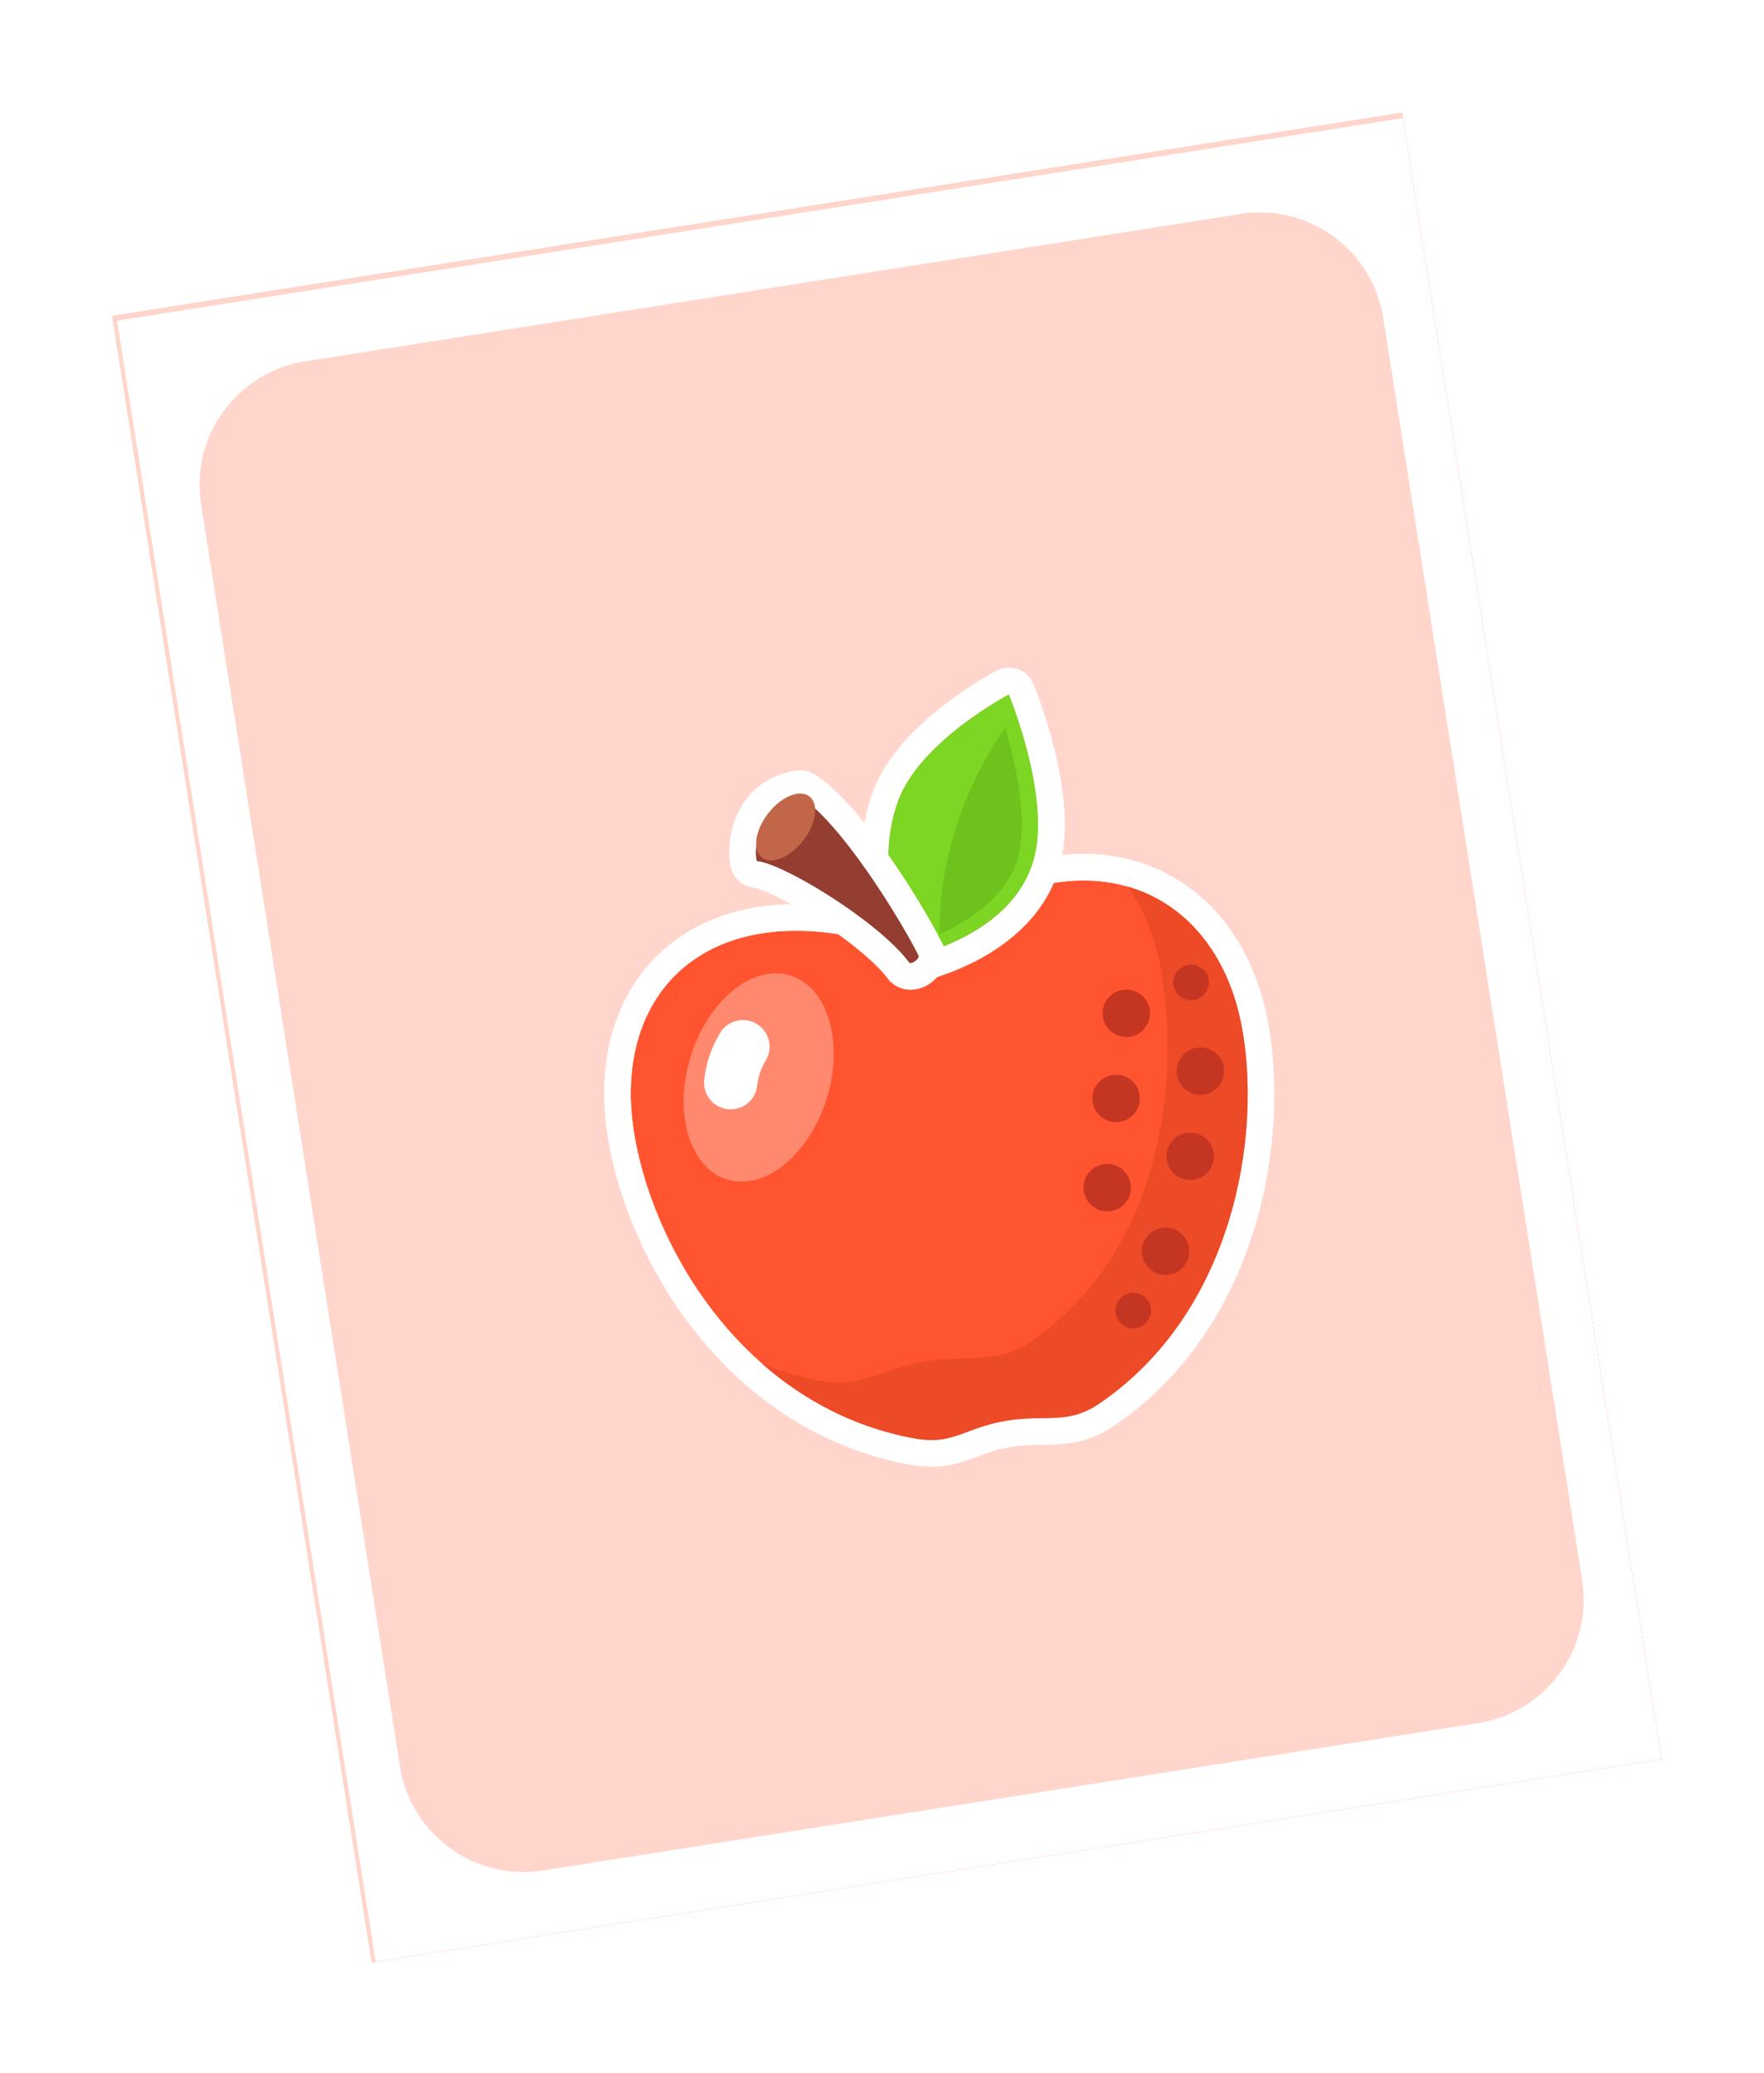 <svg width="354" height="416" viewBox="0 0 354 416" fill="none" xmlns="http://www.w3.org/2000/svg">
<g clip-path="url(#clip0_0_2244)" filter="url(#filter0_dd_0_2244)">
<rect width="262" height="334.468" transform="translate(22.563 65.432) rotate(-8.956)" fill="#FF896F"/>
<rect x="22.563" y="65.432" width="262" height="334.468" transform="rotate(-8.956 22.563 65.432)" fill="#FFD5CC"/>
<g filter="url(#filter1_d_0_2244)">
<path fill-rule="evenodd" clip-rule="evenodd" d="M281.369 24.646L22.563 65.432L74.631 395.822L333.437 355.036L281.369 24.646ZM60.296 73.594C46.611 75.75 37.266 88.593 39.422 102.278L79.341 355.577C81.498 369.262 94.34 378.608 108.025 376.451L295.705 346.874C309.391 344.717 318.736 331.875 316.579 318.19L276.661 64.89C274.504 51.205 261.662 41.859 247.977 44.016L60.296 73.594Z" fill="white"/>
</g>
<g filter="url(#filter2_d_0_2244)">
<path d="M236.339 191.129C240.366 213.303 234.327 248.354 207.671 266.462C200.971 271.013 196.428 268.337 187.766 270.133C180.027 271.738 178.051 274.868 170.204 273.38C137.62 267.197 118.827 237.008 114.513 213.256C108.873 182.202 131.774 161.719 170.745 176.421C199.928 150.55 230.699 160.075 236.339 191.129Z" fill="#FF542F"/>
<path fill-rule="evenodd" clip-rule="evenodd" d="M169.632 170.335C150.473 163.821 134.055 165.164 122.761 173.345C110.758 182.039 106.169 197.261 109.248 214.212C113.806 239.311 133.72 271.906 169.208 278.639C174.111 279.569 177.483 279.052 180.688 278.006C181.788 277.647 182.68 277.31 183.518 276.994C185.126 276.388 186.539 275.855 188.854 275.375C191.606 274.804 193.648 274.776 195.97 274.743C196.818 274.731 197.703 274.719 198.674 274.679C202.341 274.53 206.234 273.91 210.68 270.89C239.693 251.181 245.863 213.601 241.607 190.172C238.485 172.984 228.131 160.872 213.677 157.237C200.154 153.836 184.407 158.199 169.632 170.335ZM207.672 266.462C234.328 248.354 240.368 213.303 236.34 191.129C230.7 160.076 199.929 150.55 170.747 176.422C131.775 161.719 108.875 182.202 114.515 213.256C118.829 237.008 137.622 267.197 170.206 273.38C175.3 274.346 177.92 273.366 181.249 272.12C183.047 271.447 185.053 270.696 187.767 270.134C191.061 269.45 193.759 269.414 196.207 269.381C200.196 269.327 203.52 269.282 207.672 266.462Z" fill="white"/>
<path fill-rule="evenodd" clip-rule="evenodd" d="M193.688 254.202C220.344 236.094 224.032 201.414 220.005 179.239C218.825 172.746 216.547 167.193 213.414 162.709C224.941 166.05 233.603 176.052 236.341 191.128C240.369 213.303 234.329 248.353 207.673 266.461C203.521 269.281 200.197 269.326 196.208 269.38C193.76 269.413 191.062 269.45 187.768 270.133C185.054 270.696 183.048 271.446 181.25 272.119C177.921 273.365 175.301 274.345 170.207 273.379C158.289 271.118 148.216 265.645 140.022 258.45C143.606 259.929 147.435 261.086 151.518 261.861C156.773 262.858 160.449 261.617 164.629 260.207C166.691 259.511 168.875 258.774 171.432 258.244C174.641 257.578 177.609 257.476 180.413 257.379C185.177 257.215 189.471 257.066 193.688 254.202Z" fill="#ED4A27"/>
<path d="M217.869 188.043C217.915 190.673 215.821 192.843 213.191 192.889C210.562 192.936 208.392 190.842 208.346 188.212C208.299 185.582 210.393 183.413 213.023 183.366C215.652 183.32 217.822 185.414 217.869 188.043Z" fill="#C53622"/>
<path d="M232.746 199.656C232.793 202.286 230.699 204.455 228.069 204.502C225.439 204.549 223.27 202.454 223.223 199.825C223.177 197.195 225.271 195.025 227.9 194.979C230.53 194.932 232.7 197.026 232.746 199.656Z" fill="#C53622"/>
<path d="M229.667 181.881C229.702 183.853 228.132 185.48 226.159 185.515C224.187 185.55 222.56 183.979 222.525 182.007C222.49 180.035 224.061 178.408 226.033 178.373C228.005 178.338 229.632 179.908 229.667 181.881Z" fill="#C53622"/>
<path d="M230.698 216.746C230.745 219.376 228.651 221.546 226.021 221.592C223.391 221.639 221.222 219.545 221.175 216.915C221.129 214.285 223.223 212.116 225.853 212.069C228.482 212.023 230.652 214.117 230.698 216.746Z" fill="#C53622"/>
<path d="M215.82 205.134C215.867 207.763 213.773 209.933 211.143 209.979C208.514 210.026 206.344 207.932 206.297 205.302C206.251 202.673 208.345 200.503 210.975 200.456C213.604 200.41 215.774 202.504 215.82 205.134Z" fill="#C53622"/>
<path d="M225.746 235.805C225.792 238.434 223.698 240.604 221.068 240.65C218.439 240.697 216.269 238.603 216.222 235.973C216.176 233.343 218.27 231.174 220.9 231.127C223.529 231.081 225.699 233.175 225.746 235.805Z" fill="#C53622"/>
<path d="M214.047 223.033C214.094 225.663 212 227.833 209.37 227.879C206.74 227.926 204.571 225.832 204.524 223.202C204.477 220.572 206.571 218.403 209.201 218.356C211.831 218.31 214 220.404 214.047 223.033Z" fill="#C53622"/>
<path d="M218.066 247.716C218.101 249.688 216.53 251.315 214.558 251.35C212.585 251.385 210.958 249.815 210.923 247.842C210.888 245.87 212.459 244.243 214.431 244.208C216.404 244.173 218.031 245.744 218.066 247.716Z" fill="#C53622"/>
<path d="M189.547 124.11C189.547 124.11 198.169 144.835 194.515 157.434C190.111 172.619 170.222 176.669 170.222 176.669C170.222 176.669 161.552 161.095 167.301 145.459C171.724 133.431 189.547 124.11 189.547 124.11Z" fill="#7CD623"/>
<path fill-rule="evenodd" clip-rule="evenodd" d="M194.49 122.054L189.547 124.11L187.066 119.367C188.397 118.671 189.958 118.566 191.369 119.077C192.781 119.588 193.913 120.668 194.49 122.054ZM184.892 126.888C187.627 125.114 189.547 124.11 189.547 124.11C189.547 124.11 190.371 126.09 191.401 129.198C193.704 136.145 197.04 148.729 194.515 157.434C190.111 172.62 170.222 176.669 170.222 176.669C170.222 176.669 161.553 161.095 167.302 145.459C170.273 137.379 179.292 130.52 184.892 126.888ZM170.222 176.669C165.545 179.273 165.544 179.271 165.543 179.269L165.536 179.257L165.524 179.235L165.491 179.175C165.465 179.127 165.431 179.063 165.39 178.985C165.308 178.829 165.197 178.614 165.063 178.344C164.796 177.803 164.435 177.039 164.029 176.082C163.22 174.174 162.216 171.467 161.41 168.215C159.813 161.77 158.903 152.79 162.277 143.612C165.042 136.094 171.662 129.979 176.829 126.023C179.519 123.965 182.048 122.318 183.905 121.185C184.836 120.617 185.606 120.173 186.153 119.866C186.426 119.713 186.644 119.593 186.799 119.509C186.876 119.468 186.938 119.435 186.983 119.411L187.037 119.382L187.062 119.369L187.066 119.367C187.067 119.366 187.066 119.367 189.547 124.11C194.49 122.054 194.489 122.053 194.49 122.054L194.494 122.065L194.502 122.083L194.526 122.143L194.61 122.349C194.681 122.525 194.78 122.776 194.904 123.095C195.15 123.732 195.492 124.644 195.888 125.772C196.678 128.023 197.694 131.167 198.593 134.742C200.317 141.599 201.912 151.15 199.656 158.926C196.867 168.542 189.297 174.276 183.213 177.482C180.105 179.12 177.175 180.213 175.026 180.899C173.946 181.244 173.048 181.49 172.404 181.654C172.082 181.736 171.822 181.797 171.634 181.84C171.539 181.861 171.463 181.878 171.405 181.891L171.333 181.906L171.308 181.911L171.298 181.913L171.294 181.914C171.292 181.914 171.29 181.915 170.222 176.669ZM165.545 179.273L170.222 176.669L171.29 181.915C169.004 182.38 166.68 181.311 165.545 179.273Z" fill="white"/>
<path d="M190.985 158.073C194.528 148.437 188.783 130.88 188.783 130.88C176.506 148.445 175.481 165.973 175.607 172.224C175.607 172.224 187.442 167.709 190.985 158.073Z" fill="#6FC21C"/>
<path d="M138.94 157.6C144.215 158.014 163.329 169.698 169.461 177.883C169.973 178.566 171.822 177.079 171.385 176.48C167.35 168.399 155.592 149.678 147.728 144.717C138.594 145.96 138.352 155.732 138.94 157.6Z" fill="#943D31"/>
<path fill-rule="evenodd" clip-rule="evenodd" d="M138.522 162.937C136.344 162.766 134.489 161.29 133.834 159.207C133.396 157.816 133.338 156.086 133.44 154.605C133.554 152.961 133.909 150.965 134.716 148.942C136.404 144.706 140.145 140.346 147.006 139.412C148.253 139.243 149.519 139.518 150.584 140.189C153.199 141.839 155.809 144.392 158.192 147.098C160.634 149.871 163.09 153.097 165.375 156.354C169.848 162.731 173.875 169.529 176.058 173.856C177.583 176.469 176.388 178.994 176.006 179.674C175.435 180.688 174.667 181.427 174.034 181.912C173.413 182.388 172.44 182.988 171.194 183.263C169.999 183.527 167.122 183.689 165.177 181.093C162.713 177.804 157.087 173.261 150.981 169.328C148.017 167.419 145.128 165.775 142.727 164.605C141.525 164.019 140.504 163.581 139.698 163.29C138.969 163.027 138.606 162.955 138.531 162.94C138.515 162.937 138.512 162.936 138.522 162.937ZM171.385 176.48C171.38 176.471 171.376 176.461 171.371 176.452C170.835 175.38 170.164 174.122 169.385 172.735C168.395 170.973 167.232 169.003 165.949 166.94C160.615 158.363 153.221 148.182 147.728 144.717C138.594 145.96 138.352 155.732 138.94 157.6C142.743 157.898 153.739 164.054 161.877 170.534C163.6 171.905 165.194 173.291 166.565 174.639C167.585 175.642 168.482 176.623 169.216 177.563C169.3 177.67 169.382 177.777 169.461 177.883C169.973 178.566 171.822 177.079 171.385 176.48ZM166.526 178.733C166.664 179.03 166.839 179.332 167.06 179.634C166.884 179.393 166.729 179.138 166.596 178.871C166.573 178.826 166.55 178.78 166.526 178.733Z" fill="white"/>
<path d="M149.516 144.616C151.456 146.126 150.895 150.092 148.263 153.473C145.631 156.855 141.925 158.372 139.984 156.862C138.044 155.352 138.605 151.386 141.237 148.005C143.869 144.623 147.576 143.106 149.516 144.616Z" fill="#C26649"/>
<path d="M145.689 180.547C153.224 182.886 156.488 193.946 152.979 205.249C149.469 216.553 140.515 223.819 132.98 221.479C125.444 219.14 122.181 208.08 125.69 196.777C129.2 185.473 138.153 178.207 145.689 180.547Z" fill="#FF896F"/>
<path fill-rule="evenodd" clip-rule="evenodd" d="M138.92 190.241C141.457 191.759 142.284 195.046 140.767 197.583C139.779 199.235 139.225 200.902 139.041 202.622C138.727 205.562 136.089 207.69 133.149 207.376C130.209 207.062 128.081 204.424 128.395 201.484C128.752 198.151 129.834 195.006 131.578 192.089C133.095 189.551 136.382 188.724 138.92 190.241Z" fill="white"/>
</g>
</g>
<defs>
<filter id="filter0_dd_0_2244" x="0.563" y="0.646" width="352.874" height="415.177" filterUnits="userSpaceOnUse" color-interpolation-filters="sRGB">
<feFlood flood-opacity="0" result="BackgroundImageFix"/>
<feColorMatrix in="SourceAlpha" type="matrix" values="0 0 0 0 0 0 0 0 0 0 0 0 0 0 0 0 0 0 127 0" result="hardAlpha"/>
<feOffset dx="7" dy="7"/>
<feGaussianBlur stdDeviation="6.5"/>
<feComposite in2="hardAlpha" operator="out"/>
<feColorMatrix type="matrix" values="0 0 0 0 0.922 0 0 0 0 0.922 0 0 0 0 0.922 0 0 0 0.31 0"/>
<feBlend mode="normal" in2="BackgroundImageFix" result="effect1_dropShadow_0_2244"/>
<feColorMatrix in="SourceAlpha" type="matrix" values="0 0 0 0 0 0 0 0 0 0 0 0 0 0 0 0 0 0 127 0" result="hardAlpha"/>
<feOffset dx="-7" dy="-9"/>
<feGaussianBlur stdDeviation="7.5"/>
<feComposite in2="hardAlpha" operator="out"/>
<feColorMatrix type="matrix" values="0 0 0 0 0.922 0 0 0 0 0.922 0 0 0 0 0.922 0 0 0 0.31 0"/>
<feBlend mode="normal" in2="effect1_dropShadow_0_2244" result="effect2_dropShadow_0_2244"/>
<feBlend mode="normal" in="SourceGraphic" in2="effect2_dropShadow_0_2244" result="shape"/>
</filter>
<filter id="filter1_d_0_2244" x="18.847" y="20.929" width="320.164" height="380.468" filterUnits="userSpaceOnUse" color-interpolation-filters="sRGB">
<feFlood flood-opacity="0" result="BackgroundImageFix"/>
<feColorMatrix in="SourceAlpha" type="matrix" values="0 0 0 0 0 0 0 0 0 0 0 0 0 0 0 0 0 0 127 0" result="hardAlpha"/>
<feOffset dx="0.929" dy="0.929"/>
<feGaussianBlur stdDeviation="2.323"/>
<feColorMatrix type="matrix" values="0 0 0 0 0 0 0 0 0 0 0 0 0 0 0 0 0 0 0.25 0"/>
<feBlend mode="overlay" in2="BackgroundImageFix" result="effect1_dropShadow_0_2244"/>
<feBlend mode="normal" in="SourceGraphic" in2="effect1_dropShadow_0_2244" result="shape"/>
</filter>
<filter id="filter2_d_0_2244" x="100.28" y="115.025" width="176.418" height="202.283" filterUnits="userSpaceOnUse" color-interpolation-filters="sRGB">
<feFlood flood-opacity="0" result="BackgroundImageFix"/>
<feColorMatrix in="SourceAlpha" type="matrix" values="0 0 0 0 0 0 0 0 0 0 0 0 0 0 0 0 0 0 127 0" result="hardAlpha"/>
<feOffset dx="12.919" dy="17.226"/>
<feGaussianBlur stdDeviation="10.479"/>
<feComposite in2="hardAlpha" operator="out"/>
<feColorMatrix type="matrix" values="0 0 0 0 0.993 0 0 0 0 0.743 0 0 0 0 0.69 0 0 0 1 0"/>
<feBlend mode="normal" in2="BackgroundImageFix" result="effect1_dropShadow_0_2244"/>
<feBlend mode="normal" in="SourceGraphic" in2="effect1_dropShadow_0_2244" result="shape"/>
</filter>
<clipPath id="clip0_0_2244">
<rect width="262" height="334.468" fill="white" transform="translate(22.563 65.432) rotate(-8.956)"/>
</clipPath>
</defs>
</svg>

